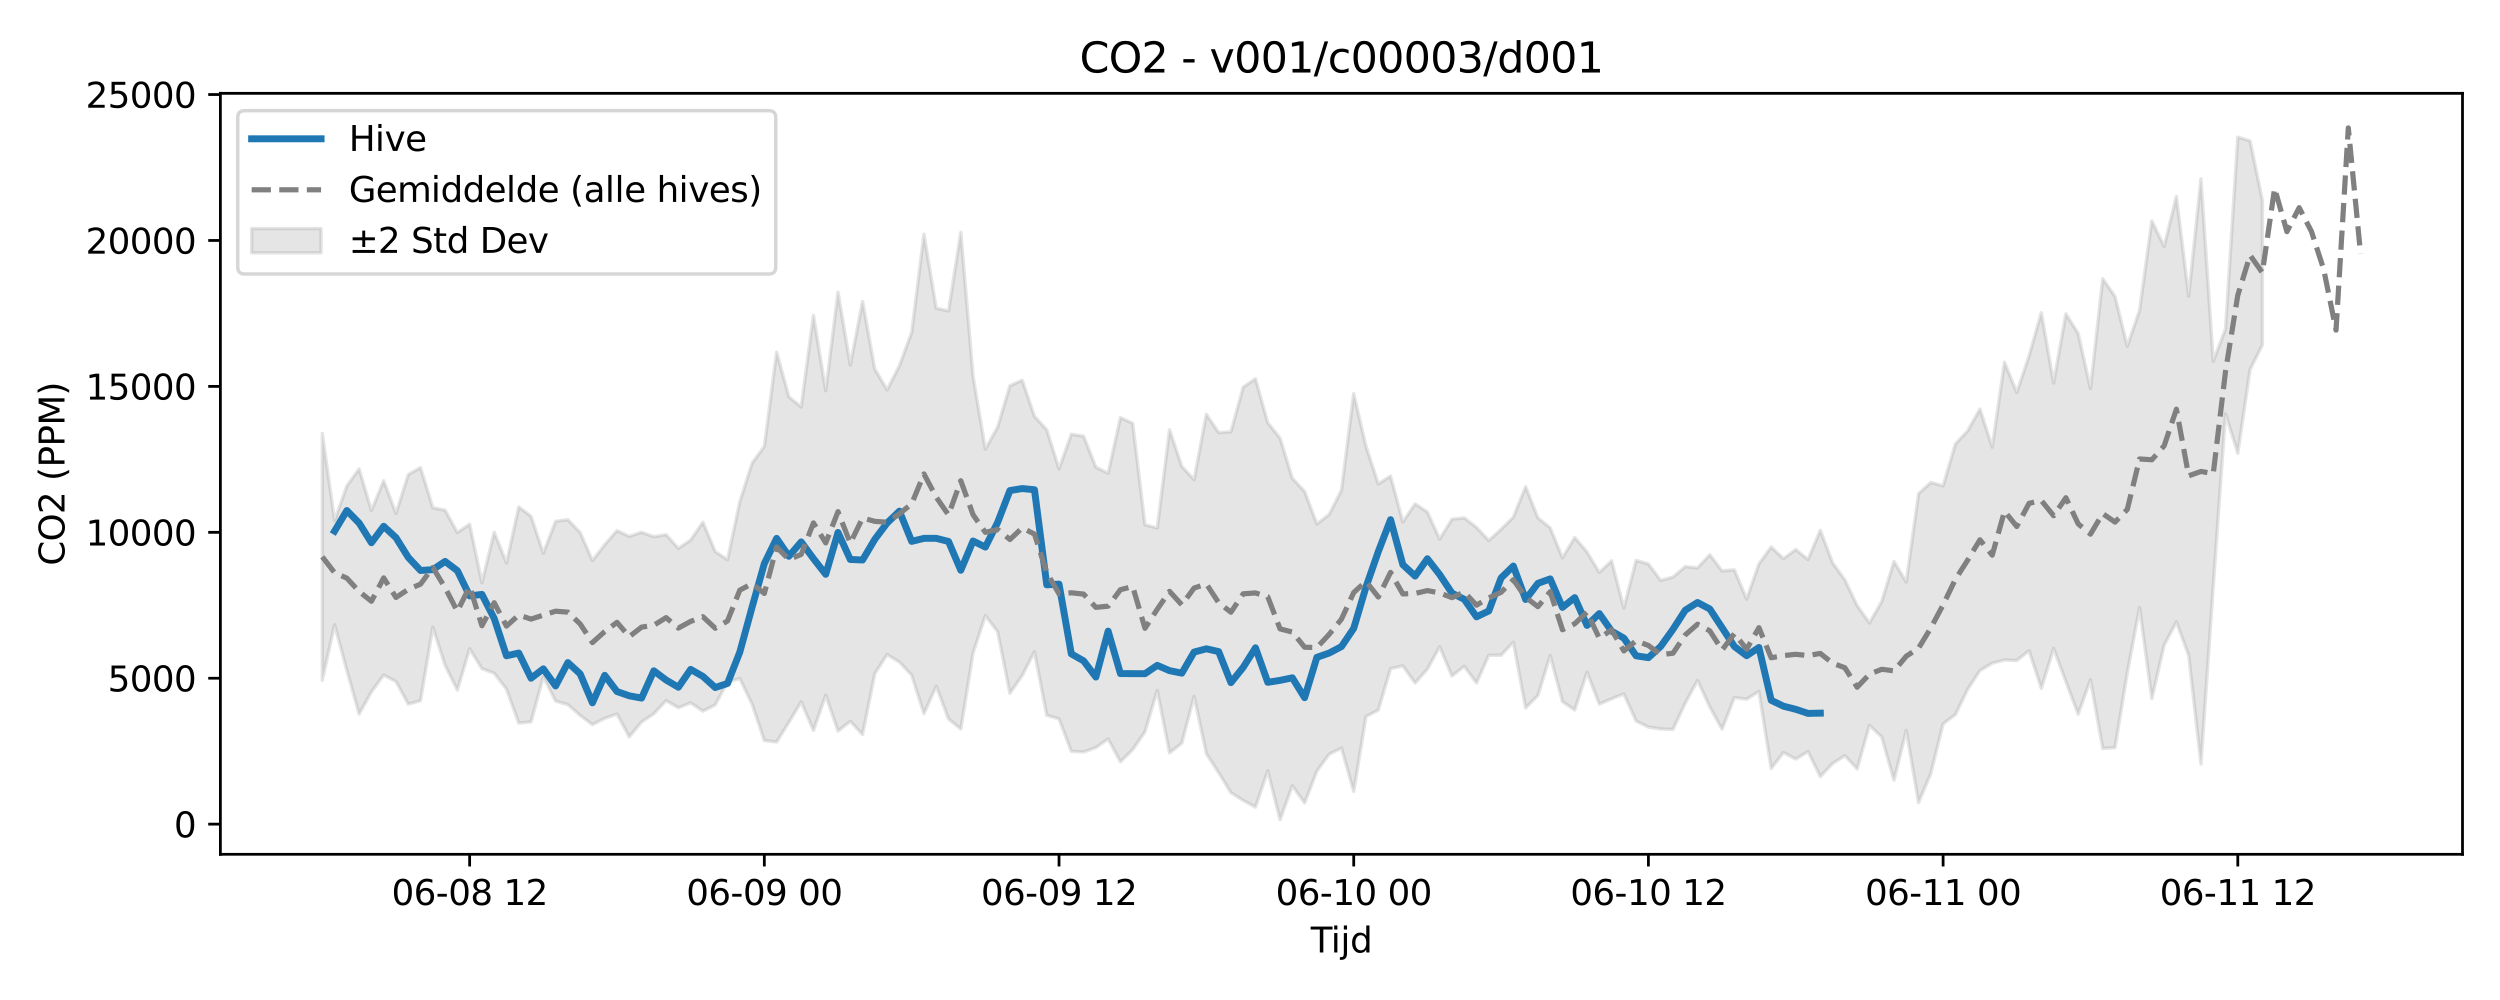 <?xml version="1.0" encoding="utf-8" standalone="no"?>
<!DOCTYPE svg PUBLIC "-//W3C//DTD SVG 1.1//EN"
  "http://www.w3.org/Graphics/SVG/1.1/DTD/svg11.dtd">
<svg xmlns:xlink="http://www.w3.org/1999/xlink" width="720pt" height="288pt" viewBox="0 0 720 288" xmlns="http://www.w3.org/2000/svg" version="1.1">
 <defs>
  <style type="text/css">*{stroke-linejoin: round; stroke-linecap: butt}</style>
 </defs>
 <g id="figure_1">
  <g id="patch_1">
   <path d="M 0 288 
L 720 288 
L 720 0 
L 0 0 
z
" style="fill: #ffffff"/>
  </g>
  <g id="axes_1">
   <g id="patch_2">
    <path d="M 63.47 246.04 
L 709.2 246.04 
L 709.2 26.88 
L 63.47 26.88 
z
" style="fill: #ffffff"/>
   </g>
   <g id="FillBetweenPolyCollection_1">
    <defs>
     <path id="m8244a8b500" d="M 92.821 -163.182 
L 92.821 -92.102 
L 96.358 -108.062 
L 99.894 -94.908 
L 103.43 -82.367 
L 106.967 -88.71 
L 110.503 -93.597 
L 114.039 -91.718 
L 117.576 -85.219 
L 121.112 -86.196 
L 124.648 -107.367 
L 128.184 -96.407 
L 131.721 -89.26 
L 135.257 -101.164 
L 138.793 -95.427 
L 142.33 -94.116 
L 145.866 -89.511 
L 149.402 -79.754 
L 152.939 -80.098 
L 156.475 -93.071 
L 160.011 -86.103 
L 163.548 -85.065 
L 167.084 -81.974 
L 170.62 -79.306 
L 174.156 -81.121 
L 177.693 -82.353 
L 181.229 -75.761 
L 184.765 -80.053 
L 188.302 -82.438 
L 191.838 -86.217 
L 195.374 -84.172 
L 198.911 -85.593 
L 202.447 -83.178 
L 205.983 -85.005 
L 209.52 -91.521 
L 213.056 -92.596 
L 216.592 -85.229 
L 220.128 -74.723 
L 223.665 -74.315 
L 227.201 -79.967 
L 230.737 -85.859 
L 234.274 -77.637 
L 237.81 -87.794 
L 241.346 -77.442 
L 244.883 -80.247 
L 248.419 -76.451 
L 251.955 -94.026 
L 255.492 -99.461 
L 259.028 -97.339 
L 262.564 -93.551 
L 266.1 -82.47 
L 269.637 -90.373 
L 273.173 -80.937 
L 276.709 -78.025 
L 280.246 -99.93 
L 283.782 -110.705 
L 287.318 -106.064 
L 290.855 -88.335 
L 294.391 -93.435 
L 297.927 -100.269 
L 301.464 -82.01 
L 305 -80.956 
L 308.536 -71.62 
L 312.073 -71.415 
L 315.609 -72.699 
L 319.145 -75.165 
L 322.681 -68.596 
L 326.218 -72.09 
L 329.754 -77.251 
L 333.29 -89.153 
L 336.827 -71.158 
L 340.363 -73.974 
L 343.899 -87.424 
L 347.436 -70.945 
L 350.972 -65.462 
L 354.508 -59.709 
L 358.045 -57.47 
L 361.581 -55.55 
L 365.117 -66.013 
L 368.653 -51.922 
L 372.19 -61.703 
L 375.726 -56.748 
L 379.262 -65.922 
L 382.799 -70.8 
L 386.335 -72.549 
L 389.871 -60.066 
L 393.408 -81.667 
L 396.944 -83.484 
L 400.48 -95.443 
L 404.017 -96.227 
L 407.553 -91.303 
L 411.089 -95.286 
L 414.625 -101.736 
L 418.162 -93.299 
L 421.698 -96.122 
L 425.234 -91.316 
L 428.771 -99.277 
L 432.307 -99.275 
L 435.843 -103.023 
L 439.38 -84.126 
L 442.916 -87.693 
L 446.452 -99.203 
L 449.989 -85.93 
L 453.525 -83.521 
L 457.061 -94.398 
L 460.597 -85.225 
L 464.134 -86.744 
L 467.67 -88.159 
L 471.206 -80.335 
L 474.743 -78.615 
L 478.279 -78.053 
L 481.815 -77.939 
L 485.352 -85.474 
L 488.888 -92.024 
L 492.424 -84.394 
L 495.961 -77.994 
L 499.497 -87.104 
L 503.033 -86.628 
L 506.57 -88.869 
L 510.106 -66.676 
L 513.642 -71.283 
L 517.178 -69.39 
L 520.715 -71.543 
L 524.251 -64.336 
L 527.787 -68.112 
L 531.324 -70.371 
L 534.86 -66.558 
L 538.396 -79.111 
L 541.933 -75.746 
L 545.469 -63.305 
L 549.005 -77.648 
L 552.542 -56.827 
L 556.078 -65.253 
L 559.614 -79.544 
L 563.15 -82.183 
L 566.687 -89.446 
L 570.223 -94.878 
L 573.759 -97.002 
L 577.296 -97.921 
L 580.832 -97.767 
L 584.368 -100.589 
L 587.905 -89.767 
L 591.441 -101.229 
L 594.977 -91.681 
L 598.514 -82.33 
L 602.05 -92.211 
L 605.586 -72.451 
L 609.122 -72.682 
L 612.659 -94.265 
L 616.195 -113.011 
L 619.731 -86.794 
L 623.268 -102.181 
L 626.804 -108.886 
L 630.34 -99.232 
L 633.877 -67.959 
L 637.413 -119.154 
L 640.949 -168.803 
L 644.486 -157.467 
L 648.022 -181.554 
L 651.558 -188.649 
L 651.558 -230.334 
L 651.558 -230.334 
L 648.022 -247.412 
L 644.486 -248.493 
L 640.949 -193.257 
L 637.413 -183.981 
L 633.877 -236.498 
L 630.34 -202.695 
L 626.804 -231.399 
L 623.268 -217.011 
L 619.731 -224.38 
L 616.195 -198.624 
L 612.659 -188.302 
L 609.122 -202.602 
L 605.586 -207.723 
L 602.05 -176.114 
L 598.514 -191.949 
L 594.977 -197.621 
L 591.441 -177.711 
L 587.905 -197.937 
L 584.368 -185.498 
L 580.832 -174.968 
L 577.296 -183.65 
L 573.759 -159.224 
L 570.223 -170.198 
L 566.687 -163.906 
L 563.15 -160.134 
L 559.614 -148.053 
L 556.078 -149.049 
L 552.542 -145.82 
L 549.005 -120.379 
L 545.469 -126.295 
L 541.933 -114.747 
L 538.396 -108.575 
L 534.86 -113.601 
L 531.324 -121.002 
L 527.787 -125.901 
L 524.251 -135.284 
L 520.715 -126.849 
L 517.178 -129.734 
L 513.642 -127.097 
L 510.106 -130.45 
L 506.57 -125.584 
L 503.033 -115.456 
L 499.497 -123.886 
L 495.961 -123.593 
L 492.424 -128.229 
L 488.888 -124.43 
L 485.352 -124.809 
L 481.815 -121.804 
L 478.279 -120.841 
L 474.743 -125.584 
L 471.206 -126.597 
L 467.67 -112.901 
L 464.134 -126.484 
L 460.597 -123.128 
L 457.061 -129.024 
L 453.525 -133.204 
L 449.989 -127.339 
L 446.452 -135.971 
L 442.916 -138.863 
L 439.38 -147.83 
L 435.843 -139.047 
L 432.307 -135.556 
L 428.771 -132.335 
L 425.234 -136.101 
L 421.698 -138.861 
L 418.162 -138.452 
L 414.625 -132.731 
L 411.089 -140.536 
L 407.553 -142.878 
L 404.017 -137.678 
L 400.48 -150.862 
L 396.944 -148.648 
L 393.408 -159.467 
L 389.871 -174.648 
L 386.335 -146.797 
L 382.799 -139.81 
L 379.262 -137.102 
L 375.726 -146.454 
L 372.19 -150.241 
L 368.653 -161.847 
L 365.117 -166.236 
L 361.581 -178.912 
L 358.045 -176.497 
L 354.508 -163.651 
L 350.972 -163.39 
L 347.436 -168.688 
L 343.899 -149.867 
L 340.363 -153.66 
L 336.827 -164.223 
L 333.29 -135.925 
L 329.754 -136.851 
L 326.218 -166.066 
L 322.681 -167.733 
L 319.145 -151.683 
L 315.609 -153.455 
L 312.073 -162.383 
L 308.536 -162.935 
L 305 -152.96 
L 301.464 -164.211 
L 297.927 -168.108 
L 294.391 -178.494 
L 290.855 -176.89 
L 287.318 -164.993 
L 283.782 -158.661 
L 280.246 -179.56 
L 276.709 -221.067 
L 273.173 -198.451 
L 269.637 -199.243 
L 266.1 -220.531 
L 262.564 -192.259 
L 259.028 -182.673 
L 255.492 -175.729 
L 251.955 -181.679 
L 248.419 -201.165 
L 244.883 -182.862 
L 241.346 -203.845 
L 237.81 -175.483 
L 234.274 -197.166 
L 230.737 -170.79 
L 227.201 -173.717 
L 223.665 -186.595 
L 220.128 -159.441 
L 216.592 -154.607 
L 213.056 -143.459 
L 209.52 -126.801 
L 205.983 -129.138 
L 202.447 -137.591 
L 198.911 -132.485 
L 195.374 -130.054 
L 191.838 -134.029 
L 188.302 -133.425 
L 184.765 -134.714 
L 181.229 -133.519 
L 177.693 -135.18 
L 174.156 -131.102 
L 170.62 -126.568 
L 167.084 -134.645 
L 163.548 -138.334 
L 160.011 -137.854 
L 156.475 -128.681 
L 152.939 -139.31 
L 149.402 -142.002 
L 145.866 -125.861 
L 142.33 -134.718 
L 138.793 -120.153 
L 135.257 -137.036 
L 131.721 -134.616 
L 128.184 -141.072 
L 124.648 -141.781 
L 121.112 -153.344 
L 117.576 -151.302 
L 114.039 -140.137 
L 110.503 -149.533 
L 106.967 -140.948 
L 103.43 -152.953 
L 99.894 -148.074 
L 96.358 -138.057 
L 92.821 -163.182 
z
" style="stroke: #808080; stroke-opacity: 0.2"/>
    </defs>
    <g clip-path="url(#pa94927f1e5)">
     <use xlink:href="#m8244a8b500" x="0" y="288" style="fill: #808080; fill-opacity: 0.2; stroke: #808080; stroke-opacity: 0.2"/>
    </g>
   </g>
   <g id="matplotlib.axis_1">
    <g id="xtick_1">
     <g id="line2d_1">
      <defs>
       <path id="m7ee0c6099f" d="M 0 0 
L 0 3.5 
" style="stroke: #000000; stroke-width: 0.8"/>
      </defs>
      <g>
       <use xlink:href="#m7ee0c6099f" x="135.257" y="246.04" style="stroke: #000000; stroke-width: 0.8"/>
      </g>
     </g>
     <g id="text_1">
      <!-- 06-08 12 -->
      <g transform="translate(112.777 260.638) scale(0.1 -0.1)">
       <defs>
        <path id="DejaVuSans-30" d="M 2034 4250 
Q 1547 4250 1301 3770 
Q 1056 3291 1056 2328 
Q 1056 1369 1301 889 
Q 1547 409 2034 409 
Q 2525 409 2770 889 
Q 3016 1369 3016 2328 
Q 3016 3291 2770 3770 
Q 2525 4250 2034 4250 
z
M 2034 4750 
Q 2819 4750 3233 4129 
Q 3647 3509 3647 2328 
Q 3647 1150 3233 529 
Q 2819 -91 2034 -91 
Q 1250 -91 836 529 
Q 422 1150 422 2328 
Q 422 3509 836 4129 
Q 1250 4750 2034 4750 
z
" transform="scale(0.016)"/>
        <path id="DejaVuSans-36" d="M 2113 2584 
Q 1688 2584 1439 2293 
Q 1191 2003 1191 1497 
Q 1191 994 1439 701 
Q 1688 409 2113 409 
Q 2538 409 2786 701 
Q 3034 994 3034 1497 
Q 3034 2003 2786 2293 
Q 2538 2584 2113 2584 
z
M 3366 4563 
L 3366 3988 
Q 3128 4100 2886 4159 
Q 2644 4219 2406 4219 
Q 1781 4219 1451 3797 
Q 1122 3375 1075 2522 
Q 1259 2794 1537 2939 
Q 1816 3084 2150 3084 
Q 2853 3084 3261 2657 
Q 3669 2231 3669 1497 
Q 3669 778 3244 343 
Q 2819 -91 2113 -91 
Q 1303 -91 875 529 
Q 447 1150 447 2328 
Q 447 3434 972 4092 
Q 1497 4750 2381 4750 
Q 2619 4750 2861 4703 
Q 3103 4656 3366 4563 
z
" transform="scale(0.016)"/>
        <path id="DejaVuSans-2d" d="M 313 2009 
L 1997 2009 
L 1997 1497 
L 313 1497 
L 313 2009 
z
" transform="scale(0.016)"/>
        <path id="DejaVuSans-38" d="M 2034 2216 
Q 1584 2216 1326 1975 
Q 1069 1734 1069 1313 
Q 1069 891 1326 650 
Q 1584 409 2034 409 
Q 2484 409 2743 651 
Q 3003 894 3003 1313 
Q 3003 1734 2745 1975 
Q 2488 2216 2034 2216 
z
M 1403 2484 
Q 997 2584 770 2862 
Q 544 3141 544 3541 
Q 544 4100 942 4425 
Q 1341 4750 2034 4750 
Q 2731 4750 3128 4425 
Q 3525 4100 3525 3541 
Q 3525 3141 3298 2862 
Q 3072 2584 2669 2484 
Q 3125 2378 3379 2068 
Q 3634 1759 3634 1313 
Q 3634 634 3220 271 
Q 2806 -91 2034 -91 
Q 1263 -91 848 271 
Q 434 634 434 1313 
Q 434 1759 690 2068 
Q 947 2378 1403 2484 
z
M 1172 3481 
Q 1172 3119 1398 2916 
Q 1625 2713 2034 2713 
Q 2441 2713 2670 2916 
Q 2900 3119 2900 3481 
Q 2900 3844 2670 4047 
Q 2441 4250 2034 4250 
Q 1625 4250 1398 4047 
Q 1172 3844 1172 3481 
z
" transform="scale(0.016)"/>
        <path id="DejaVuSans-20" transform="scale(0.016)"/>
        <path id="DejaVuSans-31" d="M 794 531 
L 1825 531 
L 1825 4091 
L 703 3866 
L 703 4441 
L 1819 4666 
L 2450 4666 
L 2450 531 
L 3481 531 
L 3481 0 
L 794 0 
L 794 531 
z
" transform="scale(0.016)"/>
        <path id="DejaVuSans-32" d="M 1228 531 
L 3431 531 
L 3431 0 
L 469 0 
L 469 531 
Q 828 903 1448 1529 
Q 2069 2156 2228 2338 
Q 2531 2678 2651 2914 
Q 2772 3150 2772 3378 
Q 2772 3750 2511 3984 
Q 2250 4219 1831 4219 
Q 1534 4219 1204 4116 
Q 875 4013 500 3803 
L 500 4441 
Q 881 4594 1212 4672 
Q 1544 4750 1819 4750 
Q 2544 4750 2975 4387 
Q 3406 4025 3406 3419 
Q 3406 3131 3298 2873 
Q 3191 2616 2906 2266 
Q 2828 2175 2409 1742 
Q 1991 1309 1228 531 
z
" transform="scale(0.016)"/>
       </defs>
       <use xlink:href="#DejaVuSans-30"/>
       <use xlink:href="#DejaVuSans-36" transform="translate(63.623 0)"/>
       <use xlink:href="#DejaVuSans-2d" transform="translate(127.246 0)"/>
       <use xlink:href="#DejaVuSans-30" transform="translate(163.33 0)"/>
       <use xlink:href="#DejaVuSans-38" transform="translate(226.953 0)"/>
       <use xlink:href="#DejaVuSans-20" transform="translate(290.576 0)"/>
       <use xlink:href="#DejaVuSans-31" transform="translate(322.363 0)"/>
       <use xlink:href="#DejaVuSans-32" transform="translate(385.986 0)"/>
      </g>
     </g>
    </g>
    <g id="xtick_2">
     <g id="line2d_2">
      <g>
       <use xlink:href="#m7ee0c6099f" x="220.128" y="246.04" style="stroke: #000000; stroke-width: 0.8"/>
      </g>
     </g>
     <g id="text_2">
      <!-- 06-09 00 -->
      <g transform="translate(197.648 260.638) scale(0.1 -0.1)">
       <defs>
        <path id="DejaVuSans-39" d="M 703 97 
L 703 672 
Q 941 559 1184 500 
Q 1428 441 1663 441 
Q 2288 441 2617 861 
Q 2947 1281 2994 2138 
Q 2813 1869 2534 1725 
Q 2256 1581 1919 1581 
Q 1219 1581 811 2004 
Q 403 2428 403 3163 
Q 403 3881 828 4315 
Q 1253 4750 1959 4750 
Q 2769 4750 3195 4129 
Q 3622 3509 3622 2328 
Q 3622 1225 3098 567 
Q 2575 -91 1691 -91 
Q 1453 -91 1209 -44 
Q 966 3 703 97 
z
M 1959 2075 
Q 2384 2075 2632 2365 
Q 2881 2656 2881 3163 
Q 2881 3666 2632 3958 
Q 2384 4250 1959 4250 
Q 1534 4250 1286 3958 
Q 1038 3666 1038 3163 
Q 1038 2656 1286 2365 
Q 1534 2075 1959 2075 
z
" transform="scale(0.016)"/>
       </defs>
       <use xlink:href="#DejaVuSans-30"/>
       <use xlink:href="#DejaVuSans-36" transform="translate(63.623 0)"/>
       <use xlink:href="#DejaVuSans-2d" transform="translate(127.246 0)"/>
       <use xlink:href="#DejaVuSans-30" transform="translate(163.33 0)"/>
       <use xlink:href="#DejaVuSans-39" transform="translate(226.953 0)"/>
       <use xlink:href="#DejaVuSans-20" transform="translate(290.576 0)"/>
       <use xlink:href="#DejaVuSans-30" transform="translate(322.363 0)"/>
       <use xlink:href="#DejaVuSans-30" transform="translate(385.986 0)"/>
      </g>
     </g>
    </g>
    <g id="xtick_3">
     <g id="line2d_3">
      <g>
       <use xlink:href="#m7ee0c6099f" x="305" y="246.04" style="stroke: #000000; stroke-width: 0.8"/>
      </g>
     </g>
     <g id="text_3">
      <!-- 06-09 12 -->
      <g transform="translate(282.519 260.638) scale(0.1 -0.1)">
       <use xlink:href="#DejaVuSans-30"/>
       <use xlink:href="#DejaVuSans-36" transform="translate(63.623 0)"/>
       <use xlink:href="#DejaVuSans-2d" transform="translate(127.246 0)"/>
       <use xlink:href="#DejaVuSans-30" transform="translate(163.33 0)"/>
       <use xlink:href="#DejaVuSans-39" transform="translate(226.953 0)"/>
       <use xlink:href="#DejaVuSans-20" transform="translate(290.576 0)"/>
       <use xlink:href="#DejaVuSans-31" transform="translate(322.363 0)"/>
       <use xlink:href="#DejaVuSans-32" transform="translate(385.986 0)"/>
      </g>
     </g>
    </g>
    <g id="xtick_4">
     <g id="line2d_4">
      <g>
       <use xlink:href="#m7ee0c6099f" x="389.871" y="246.04" style="stroke: #000000; stroke-width: 0.8"/>
      </g>
     </g>
     <g id="text_4">
      <!-- 06-10 00 -->
      <g transform="translate(367.391 260.638) scale(0.1 -0.1)">
       <use xlink:href="#DejaVuSans-30"/>
       <use xlink:href="#DejaVuSans-36" transform="translate(63.623 0)"/>
       <use xlink:href="#DejaVuSans-2d" transform="translate(127.246 0)"/>
       <use xlink:href="#DejaVuSans-31" transform="translate(163.33 0)"/>
       <use xlink:href="#DejaVuSans-30" transform="translate(226.953 0)"/>
       <use xlink:href="#DejaVuSans-20" transform="translate(290.576 0)"/>
       <use xlink:href="#DejaVuSans-30" transform="translate(322.363 0)"/>
       <use xlink:href="#DejaVuSans-30" transform="translate(385.986 0)"/>
      </g>
     </g>
    </g>
    <g id="xtick_5">
     <g id="line2d_5">
      <g>
       <use xlink:href="#m7ee0c6099f" x="474.743" y="246.04" style="stroke: #000000; stroke-width: 0.8"/>
      </g>
     </g>
     <g id="text_5">
      <!-- 06-10 12 -->
      <g transform="translate(452.262 260.638) scale(0.1 -0.1)">
       <use xlink:href="#DejaVuSans-30"/>
       <use xlink:href="#DejaVuSans-36" transform="translate(63.623 0)"/>
       <use xlink:href="#DejaVuSans-2d" transform="translate(127.246 0)"/>
       <use xlink:href="#DejaVuSans-31" transform="translate(163.33 0)"/>
       <use xlink:href="#DejaVuSans-30" transform="translate(226.953 0)"/>
       <use xlink:href="#DejaVuSans-20" transform="translate(290.576 0)"/>
       <use xlink:href="#DejaVuSans-31" transform="translate(322.363 0)"/>
       <use xlink:href="#DejaVuSans-32" transform="translate(385.986 0)"/>
      </g>
     </g>
    </g>
    <g id="xtick_6">
     <g id="line2d_6">
      <g>
       <use xlink:href="#m7ee0c6099f" x="559.614" y="246.04" style="stroke: #000000; stroke-width: 0.8"/>
      </g>
     </g>
     <g id="text_6">
      <!-- 06-11 00 -->
      <g transform="translate(537.134 260.638) scale(0.1 -0.1)">
       <use xlink:href="#DejaVuSans-30"/>
       <use xlink:href="#DejaVuSans-36" transform="translate(63.623 0)"/>
       <use xlink:href="#DejaVuSans-2d" transform="translate(127.246 0)"/>
       <use xlink:href="#DejaVuSans-31" transform="translate(163.33 0)"/>
       <use xlink:href="#DejaVuSans-31" transform="translate(226.953 0)"/>
       <use xlink:href="#DejaVuSans-20" transform="translate(290.576 0)"/>
       <use xlink:href="#DejaVuSans-30" transform="translate(322.363 0)"/>
       <use xlink:href="#DejaVuSans-30" transform="translate(385.986 0)"/>
      </g>
     </g>
    </g>
    <g id="xtick_7">
     <g id="line2d_7">
      <g>
       <use xlink:href="#m7ee0c6099f" x="644.486" y="246.04" style="stroke: #000000; stroke-width: 0.8"/>
      </g>
     </g>
     <g id="text_7">
      <!-- 06-11 12 -->
      <g transform="translate(622.005 260.638) scale(0.1 -0.1)">
       <use xlink:href="#DejaVuSans-30"/>
       <use xlink:href="#DejaVuSans-36" transform="translate(63.623 0)"/>
       <use xlink:href="#DejaVuSans-2d" transform="translate(127.246 0)"/>
       <use xlink:href="#DejaVuSans-31" transform="translate(163.33 0)"/>
       <use xlink:href="#DejaVuSans-31" transform="translate(226.953 0)"/>
       <use xlink:href="#DejaVuSans-20" transform="translate(290.576 0)"/>
       <use xlink:href="#DejaVuSans-31" transform="translate(322.363 0)"/>
       <use xlink:href="#DejaVuSans-32" transform="translate(385.986 0)"/>
      </g>
     </g>
    </g>
    <g id="text_8">
     <!-- Tijd -->
     <g transform="translate(377.485 274.317) scale(0.1 -0.1)">
      <defs>
       <path id="DejaVuSans-54" d="M -19 4666 
L 3928 4666 
L 3928 4134 
L 2272 4134 
L 2272 0 
L 1638 0 
L 1638 4134 
L -19 4134 
L -19 4666 
z
" transform="scale(0.016)"/>
       <path id="DejaVuSans-69" d="M 603 3500 
L 1178 3500 
L 1178 0 
L 603 0 
L 603 3500 
z
M 603 4863 
L 1178 4863 
L 1178 4134 
L 603 4134 
L 603 4863 
z
" transform="scale(0.016)"/>
       <path id="DejaVuSans-6a" d="M 603 3500 
L 1178 3500 
L 1178 -63 
Q 1178 -731 923 -1031 
Q 669 -1331 103 -1331 
L -116 -1331 
L -116 -844 
L 38 -844 
Q 366 -844 484 -692 
Q 603 -541 603 -63 
L 603 3500 
z
M 603 4863 
L 1178 4863 
L 1178 4134 
L 603 4134 
L 603 4863 
z
" transform="scale(0.016)"/>
       <path id="DejaVuSans-64" d="M 2906 2969 
L 2906 4863 
L 3481 4863 
L 3481 0 
L 2906 0 
L 2906 525 
Q 2725 213 2448 61 
Q 2172 -91 1784 -91 
Q 1150 -91 751 415 
Q 353 922 353 1747 
Q 353 2572 751 3078 
Q 1150 3584 1784 3584 
Q 2172 3584 2448 3432 
Q 2725 3281 2906 2969 
z
M 947 1747 
Q 947 1113 1208 752 
Q 1469 391 1925 391 
Q 2381 391 2643 752 
Q 2906 1113 2906 1747 
Q 2906 2381 2643 2742 
Q 2381 3103 1925 3103 
Q 1469 3103 1208 2742 
Q 947 2381 947 1747 
z
" transform="scale(0.016)"/>
      </defs>
      <use xlink:href="#DejaVuSans-54"/>
      <use xlink:href="#DejaVuSans-69" transform="translate(57.959 0)"/>
      <use xlink:href="#DejaVuSans-6a" transform="translate(85.742 0)"/>
      <use xlink:href="#DejaVuSans-64" transform="translate(113.525 0)"/>
     </g>
    </g>
   </g>
   <g id="matplotlib.axis_2">
    <g id="ytick_1">
     <g id="line2d_8">
      <defs>
       <path id="m1b2d4ee2b0" d="M 0 0 
L -3.5 0 
" style="stroke: #000000; stroke-width: 0.8"/>
      </defs>
      <g>
       <use xlink:href="#m1b2d4ee2b0" x="63.47" y="237.355" style="stroke: #000000; stroke-width: 0.8"/>
      </g>
     </g>
     <g id="text_9">
      <!-- 0 -->
      <g transform="translate(50.108 241.154) scale(0.1 -0.1)">
       <use xlink:href="#DejaVuSans-30"/>
      </g>
     </g>
    </g>
    <g id="ytick_2">
     <g id="line2d_9">
      <g>
       <use xlink:href="#m1b2d4ee2b0" x="63.47" y="195.331" style="stroke: #000000; stroke-width: 0.8"/>
      </g>
     </g>
     <g id="text_10">
      <!-- 5000 -->
      <g transform="translate(31.02 199.13) scale(0.1 -0.1)">
       <defs>
        <path id="DejaVuSans-35" d="M 691 4666 
L 3169 4666 
L 3169 4134 
L 1269 4134 
L 1269 2991 
Q 1406 3038 1543 3061 
Q 1681 3084 1819 3084 
Q 2600 3084 3056 2656 
Q 3513 2228 3513 1497 
Q 3513 744 3044 326 
Q 2575 -91 1722 -91 
Q 1428 -91 1123 -41 
Q 819 9 494 109 
L 494 744 
Q 775 591 1075 516 
Q 1375 441 1709 441 
Q 2250 441 2565 725 
Q 2881 1009 2881 1497 
Q 2881 1984 2565 2268 
Q 2250 2553 1709 2553 
Q 1456 2553 1204 2497 
Q 953 2441 691 2322 
L 691 4666 
z
" transform="scale(0.016)"/>
       </defs>
       <use xlink:href="#DejaVuSans-35"/>
       <use xlink:href="#DejaVuSans-30" transform="translate(63.623 0)"/>
       <use xlink:href="#DejaVuSans-30" transform="translate(127.246 0)"/>
       <use xlink:href="#DejaVuSans-30" transform="translate(190.869 0)"/>
      </g>
     </g>
    </g>
    <g id="ytick_3">
     <g id="line2d_10">
      <g>
       <use xlink:href="#m1b2d4ee2b0" x="63.47" y="153.306" style="stroke: #000000; stroke-width: 0.8"/>
      </g>
     </g>
     <g id="text_11">
      <!-- 10000 -->
      <g transform="translate(24.657 157.105) scale(0.1 -0.1)">
       <use xlink:href="#DejaVuSans-31"/>
       <use xlink:href="#DejaVuSans-30" transform="translate(63.623 0)"/>
       <use xlink:href="#DejaVuSans-30" transform="translate(127.246 0)"/>
       <use xlink:href="#DejaVuSans-30" transform="translate(190.869 0)"/>
       <use xlink:href="#DejaVuSans-30" transform="translate(254.492 0)"/>
      </g>
     </g>
    </g>
    <g id="ytick_4">
     <g id="line2d_11">
      <g>
       <use xlink:href="#m1b2d4ee2b0" x="63.47" y="111.281" style="stroke: #000000; stroke-width: 0.8"/>
      </g>
     </g>
     <g id="text_12">
      <!-- 15000 -->
      <g transform="translate(24.657 115.081) scale(0.1 -0.1)">
       <use xlink:href="#DejaVuSans-31"/>
       <use xlink:href="#DejaVuSans-35" transform="translate(63.623 0)"/>
       <use xlink:href="#DejaVuSans-30" transform="translate(127.246 0)"/>
       <use xlink:href="#DejaVuSans-30" transform="translate(190.869 0)"/>
       <use xlink:href="#DejaVuSans-30" transform="translate(254.492 0)"/>
      </g>
     </g>
    </g>
    <g id="ytick_5">
     <g id="line2d_12">
      <g>
       <use xlink:href="#m1b2d4ee2b0" x="63.47" y="69.257" style="stroke: #000000; stroke-width: 0.8"/>
      </g>
     </g>
     <g id="text_13">
      <!-- 20000 -->
      <g transform="translate(24.657 73.056) scale(0.1 -0.1)">
       <use xlink:href="#DejaVuSans-32"/>
       <use xlink:href="#DejaVuSans-30" transform="translate(63.623 0)"/>
       <use xlink:href="#DejaVuSans-30" transform="translate(127.246 0)"/>
       <use xlink:href="#DejaVuSans-30" transform="translate(190.869 0)"/>
       <use xlink:href="#DejaVuSans-30" transform="translate(254.492 0)"/>
      </g>
     </g>
    </g>
    <g id="ytick_6">
     <g id="line2d_13">
      <g>
       <use xlink:href="#m1b2d4ee2b0" x="63.47" y="27.232" style="stroke: #000000; stroke-width: 0.8"/>
      </g>
     </g>
     <g id="text_14">
      <!-- 25000 -->
      <g transform="translate(24.657 31.031) scale(0.1 -0.1)">
       <use xlink:href="#DejaVuSans-32"/>
       <use xlink:href="#DejaVuSans-35" transform="translate(63.623 0)"/>
       <use xlink:href="#DejaVuSans-30" transform="translate(127.246 0)"/>
       <use xlink:href="#DejaVuSans-30" transform="translate(190.869 0)"/>
       <use xlink:href="#DejaVuSans-30" transform="translate(254.492 0)"/>
      </g>
     </g>
    </g>
    <g id="text_15">
     <!-- CO2 (PPM) -->
     <g transform="translate(18.578 162.903) rotate(-90) scale(0.1 -0.1)">
      <defs>
       <path id="DejaVuSans-43" d="M 4122 4306 
L 4122 3641 
Q 3803 3938 3442 4084 
Q 3081 4231 2675 4231 
Q 1875 4231 1450 3742 
Q 1025 3253 1025 2328 
Q 1025 1406 1450 917 
Q 1875 428 2675 428 
Q 3081 428 3442 575 
Q 3803 722 4122 1019 
L 4122 359 
Q 3791 134 3420 21 
Q 3050 -91 2638 -91 
Q 1578 -91 968 557 
Q 359 1206 359 2328 
Q 359 3453 968 4101 
Q 1578 4750 2638 4750 
Q 3056 4750 3426 4639 
Q 3797 4528 4122 4306 
z
" transform="scale(0.016)"/>
       <path id="DejaVuSans-4f" d="M 2522 4238 
Q 1834 4238 1429 3725 
Q 1025 3213 1025 2328 
Q 1025 1447 1429 934 
Q 1834 422 2522 422 
Q 3209 422 3611 934 
Q 4013 1447 4013 2328 
Q 4013 3213 3611 3725 
Q 3209 4238 2522 4238 
z
M 2522 4750 
Q 3503 4750 4090 4092 
Q 4678 3434 4678 2328 
Q 4678 1225 4090 567 
Q 3503 -91 2522 -91 
Q 1538 -91 948 565 
Q 359 1222 359 2328 
Q 359 3434 948 4092 
Q 1538 4750 2522 4750 
z
" transform="scale(0.016)"/>
       <path id="DejaVuSans-28" d="M 1984 4856 
Q 1566 4138 1362 3434 
Q 1159 2731 1159 2009 
Q 1159 1288 1364 580 
Q 1569 -128 1984 -844 
L 1484 -844 
Q 1016 -109 783 600 
Q 550 1309 550 2009 
Q 550 2706 781 3412 
Q 1013 4119 1484 4856 
L 1984 4856 
z
" transform="scale(0.016)"/>
       <path id="DejaVuSans-50" d="M 1259 4147 
L 1259 2394 
L 2053 2394 
Q 2494 2394 2734 2622 
Q 2975 2850 2975 3272 
Q 2975 3691 2734 3919 
Q 2494 4147 2053 4147 
L 1259 4147 
z
M 628 4666 
L 2053 4666 
Q 2838 4666 3239 4311 
Q 3641 3956 3641 3272 
Q 3641 2581 3239 2228 
Q 2838 1875 2053 1875 
L 1259 1875 
L 1259 0 
L 628 0 
L 628 4666 
z
" transform="scale(0.016)"/>
       <path id="DejaVuSans-4d" d="M 628 4666 
L 1569 4666 
L 2759 1491 
L 3956 4666 
L 4897 4666 
L 4897 0 
L 4281 0 
L 4281 4097 
L 3078 897 
L 2444 897 
L 1241 4097 
L 1241 0 
L 628 0 
L 628 4666 
z
" transform="scale(0.016)"/>
       <path id="DejaVuSans-29" d="M 513 4856 
L 1013 4856 
Q 1481 4119 1714 3412 
Q 1947 2706 1947 2009 
Q 1947 1309 1714 600 
Q 1481 -109 1013 -844 
L 513 -844 
Q 928 -128 1133 580 
Q 1338 1288 1338 2009 
Q 1338 2731 1133 3434 
Q 928 4138 513 4856 
z
" transform="scale(0.016)"/>
      </defs>
      <use xlink:href="#DejaVuSans-43"/>
      <use xlink:href="#DejaVuSans-4f" transform="translate(69.824 0)"/>
      <use xlink:href="#DejaVuSans-32" transform="translate(148.535 0)"/>
      <use xlink:href="#DejaVuSans-20" transform="translate(212.158 0)"/>
      <use xlink:href="#DejaVuSans-28" transform="translate(243.945 0)"/>
      <use xlink:href="#DejaVuSans-50" transform="translate(282.959 0)"/>
      <use xlink:href="#DejaVuSans-50" transform="translate(343.262 0)"/>
      <use xlink:href="#DejaVuSans-4d" transform="translate(403.564 0)"/>
      <use xlink:href="#DejaVuSans-29" transform="translate(489.844 0)"/>
     </g>
    </g>
   </g>
   <g id="line2d_14">
    <path d="M 96.358 152.961 
L 99.894 147.036 
L 103.43 150.639 
L 106.967 156.307 
L 110.503 151.572 
L 114.039 154.841 
L 117.576 160.523 
L 121.112 164.302 
L 124.648 164.059 
L 128.184 161.691 
L 131.721 164.35 
L 135.257 171.615 
L 138.793 171.192 
L 142.33 178.117 
L 145.866 188.867 
L 149.402 188.083 
L 152.939 195.328 
L 156.475 192.63 
L 160.011 197.552 
L 163.548 190.828 
L 167.084 194.067 
L 170.62 202.416 
L 174.156 194.499 
L 177.693 199.16 
L 181.229 200.393 
L 184.765 201.05 
L 188.302 193.199 
L 191.838 195.846 
L 195.374 197.922 
L 198.911 192.787 
L 202.447 194.809 
L 205.983 198.009 
L 209.52 196.835 
L 213.056 187.825 
L 216.592 174.887 
L 220.128 162.305 
L 223.665 155.06 
L 227.201 160.204 
L 230.737 156.071 
L 234.274 160.879 
L 237.81 165.398 
L 241.346 153.354 
L 244.883 161.131 
L 248.419 161.279 
L 251.955 155.304 
L 255.492 150.616 
L 259.028 147.215 
L 262.564 155.914 
L 266.1 155.046 
L 269.637 155.043 
L 273.173 155.94 
L 276.709 164.241 
L 280.246 155.811 
L 283.782 157.556 
L 287.318 150.443 
L 290.855 141.281 
L 294.391 140.701 
L 297.927 141.049 
L 301.464 168.426 
L 305 168.233 
L 308.536 188.315 
L 312.073 190.324 
L 315.609 194.989 
L 319.145 181.771 
L 322.681 193.994 
L 329.754 194.025 
L 333.29 191.624 
L 336.827 193.151 
L 340.363 193.868 
L 343.899 187.791 
L 347.436 186.856 
L 350.972 187.66 
L 354.508 196.597 
L 358.045 192.187 
L 361.581 186.57 
L 365.117 196.504 
L 368.653 195.947 
L 372.19 195.21 
L 375.726 200.934 
L 379.262 189.313 
L 382.799 188.083 
L 386.335 186.217 
L 389.871 180.961 
L 393.408 169.043 
L 396.944 158.878 
L 400.48 149.672 
L 404.017 162.633 
L 407.553 165.902 
L 411.089 160.926 
L 414.625 165.479 
L 418.162 170.811 
L 421.698 172.595 
L 425.234 177.649 
L 428.771 175.952 
L 432.307 166.454 
L 435.843 163.022 
L 439.38 172.649 
L 442.916 168.009 
L 446.452 166.726 
L 449.989 174.921 
L 453.525 172.119 
L 457.061 180.118 
L 460.597 176.714 
L 464.134 181.759 
L 467.67 183.777 
L 471.206 188.876 
L 474.743 189.408 
L 478.279 186.172 
L 481.815 181.238 
L 485.352 175.739 
L 488.888 173.517 
L 492.424 175.391 
L 499.497 186.178 
L 503.033 188.842 
L 506.57 186.477 
L 510.106 201.681 
L 513.642 203.388 
L 517.178 204.285 
L 520.715 205.461 
L 524.251 205.386 
" clip-path="url(#pa94927f1e5)" style="fill: none; stroke: #1f77b4; stroke-width: 2; stroke-linecap: square"/>
   </g>
   <g id="line2d_15">
    <path d="M 92.821 160.358 
L 96.358 164.941 
L 99.894 166.509 
L 103.43 170.34 
L 106.967 173.171 
L 110.503 166.435 
L 114.039 172.073 
L 117.576 169.74 
L 121.112 168.23 
L 124.648 163.426 
L 128.184 169.26 
L 131.721 176.062 
L 135.257 168.9 
L 138.793 180.21 
L 142.33 173.583 
L 145.866 180.314 
L 149.402 177.122 
L 152.939 178.296 
L 160.011 176.021 
L 163.548 176.3 
L 167.084 179.691 
L 170.62 185.063 
L 174.156 181.888 
L 177.693 179.234 
L 181.229 183.36 
L 184.765 180.617 
L 188.302 180.069 
L 191.838 177.877 
L 195.374 180.887 
L 198.911 178.961 
L 202.447 177.615 
L 205.983 180.929 
L 209.52 178.839 
L 213.056 169.973 
L 216.592 168.082 
L 220.128 170.918 
L 223.665 157.545 
L 227.201 161.158 
L 230.737 159.675 
L 234.274 150.599 
L 237.81 156.361 
L 241.346 147.357 
L 244.883 156.446 
L 248.419 149.192 
L 251.955 150.147 
L 255.492 150.405 
L 259.028 147.994 
L 262.564 145.095 
L 266.1 136.499 
L 269.637 143.192 
L 273.173 148.306 
L 276.709 138.454 
L 280.246 148.255 
L 283.782 153.317 
L 287.318 152.472 
L 290.855 155.388 
L 294.391 152.035 
L 297.927 153.811 
L 301.464 164.889 
L 305 171.042 
L 308.536 170.723 
L 312.073 171.101 
L 315.609 174.923 
L 319.145 174.576 
L 322.681 169.835 
L 326.218 168.922 
L 329.754 180.949 
L 333.29 175.461 
L 336.827 170.31 
L 340.363 174.183 
L 343.899 169.355 
L 347.436 168.184 
L 350.972 173.574 
L 354.508 176.32 
L 358.045 171.016 
L 361.581 170.769 
L 365.117 171.876 
L 368.653 181.116 
L 372.19 182.028 
L 375.726 186.399 
L 379.262 186.488 
L 382.799 182.695 
L 386.335 178.327 
L 389.871 170.643 
L 393.408 167.433 
L 396.944 171.934 
L 400.48 164.847 
L 404.017 171.047 
L 407.553 170.91 
L 411.089 170.089 
L 414.625 170.766 
L 418.162 172.125 
L 421.698 170.508 
L 425.234 174.291 
L 428.771 172.194 
L 432.307 170.584 
L 435.843 166.965 
L 439.38 172.022 
L 442.916 174.722 
L 446.452 170.413 
L 449.989 181.366 
L 453.525 179.638 
L 457.061 176.289 
L 460.597 183.824 
L 464.134 181.386 
L 467.67 187.47 
L 471.206 184.534 
L 474.743 185.9 
L 478.279 188.553 
L 481.815 188.129 
L 485.352 182.859 
L 488.888 179.773 
L 492.424 181.688 
L 495.961 187.207 
L 499.497 182.505 
L 503.033 186.958 
L 506.57 180.774 
L 510.106 189.437 
L 513.642 188.81 
L 517.178 188.438 
L 520.715 188.804 
L 524.251 188.19 
L 527.787 190.994 
L 531.324 192.313 
L 534.86 197.921 
L 538.396 194.157 
L 541.933 192.754 
L 545.469 193.2 
L 549.005 188.987 
L 552.542 186.676 
L 556.078 180.849 
L 559.614 174.201 
L 563.15 166.842 
L 566.687 161.324 
L 570.223 155.462 
L 573.759 159.887 
L 577.296 147.214 
L 580.832 151.633 
L 584.368 144.957 
L 587.905 144.148 
L 591.441 148.53 
L 594.977 143.349 
L 598.514 150.861 
L 602.05 153.838 
L 605.586 147.913 
L 609.122 150.358 
L 612.659 146.717 
L 616.195 132.182 
L 619.731 132.413 
L 623.268 128.404 
L 626.804 117.857 
L 630.34 137.036 
L 633.877 135.771 
L 637.413 136.432 
L 640.949 106.97 
L 644.486 85.02 
L 648.022 73.517 
L 651.558 78.509 
L 655.094 54.216 
L 658.631 66.719 
L 662.167 59.81 
L 665.703 66.681 
L 669.24 77.634 
L 672.776 95.074 
L 676.312 36.842 
L 679.849 73.123 
L 679.849 73.123 
" clip-path="url(#pa94927f1e5)" style="fill: none; stroke-dasharray: 5.55,2.4; stroke-dashoffset: 0; stroke: #808080; stroke-width: 1.5"/>
   </g>
   <g id="patch_3">
    <path d="M 63.47 246.04 
L 63.47 26.88 
" style="fill: none; stroke: #000000; stroke-width: 0.8; stroke-linejoin: miter; stroke-linecap: square"/>
   </g>
   <g id="patch_4">
    <path d="M 709.2 246.04 
L 709.2 26.88 
" style="fill: none; stroke: #000000; stroke-width: 0.8; stroke-linejoin: miter; stroke-linecap: square"/>
   </g>
   <g id="patch_5">
    <path d="M 63.47 246.04 
L 709.2 246.04 
" style="fill: none; stroke: #000000; stroke-width: 0.8; stroke-linejoin: miter; stroke-linecap: square"/>
   </g>
   <g id="patch_6">
    <path d="M 63.47 26.88 
L 709.2 26.88 
" style="fill: none; stroke: #000000; stroke-width: 0.8; stroke-linejoin: miter; stroke-linecap: square"/>
   </g>
   <g id="text_16">
    <!-- CO2 - v001/c00003/d001 -->
    <g transform="translate(310.932 20.88) scale(0.12 -0.12)">
     <defs>
      <path id="DejaVuSans-76" d="M 191 3500 
L 800 3500 
L 1894 563 
L 2988 3500 
L 3597 3500 
L 2284 0 
L 1503 0 
L 191 3500 
z
" transform="scale(0.016)"/>
      <path id="DejaVuSans-2f" d="M 1625 4666 
L 2156 4666 
L 531 -594 
L 0 -594 
L 1625 4666 
z
" transform="scale(0.016)"/>
      <path id="DejaVuSans-63" d="M 3122 3366 
L 3122 2828 
Q 2878 2963 2633 3030 
Q 2388 3097 2138 3097 
Q 1578 3097 1268 2742 
Q 959 2388 959 1747 
Q 959 1106 1268 751 
Q 1578 397 2138 397 
Q 2388 397 2633 464 
Q 2878 531 3122 666 
L 3122 134 
Q 2881 22 2623 -34 
Q 2366 -91 2075 -91 
Q 1284 -91 818 406 
Q 353 903 353 1747 
Q 353 2603 823 3093 
Q 1294 3584 2113 3584 
Q 2378 3584 2631 3529 
Q 2884 3475 3122 3366 
z
" transform="scale(0.016)"/>
      <path id="DejaVuSans-33" d="M 2597 2516 
Q 3050 2419 3304 2112 
Q 3559 1806 3559 1356 
Q 3559 666 3084 287 
Q 2609 -91 1734 -91 
Q 1441 -91 1130 -33 
Q 819 25 488 141 
L 488 750 
Q 750 597 1062 519 
Q 1375 441 1716 441 
Q 2309 441 2620 675 
Q 2931 909 2931 1356 
Q 2931 1769 2642 2001 
Q 2353 2234 1838 2234 
L 1294 2234 
L 1294 2753 
L 1863 2753 
Q 2328 2753 2575 2939 
Q 2822 3125 2822 3475 
Q 2822 3834 2567 4026 
Q 2313 4219 1838 4219 
Q 1578 4219 1281 4162 
Q 984 4106 628 3988 
L 628 4550 
Q 988 4650 1302 4700 
Q 1616 4750 1894 4750 
Q 2613 4750 3031 4423 
Q 3450 4097 3450 3541 
Q 3450 3153 3228 2886 
Q 3006 2619 2597 2516 
z
" transform="scale(0.016)"/>
     </defs>
     <use xlink:href="#DejaVuSans-43"/>
     <use xlink:href="#DejaVuSans-4f" transform="translate(69.824 0)"/>
     <use xlink:href="#DejaVuSans-32" transform="translate(148.535 0)"/>
     <use xlink:href="#DejaVuSans-20" transform="translate(212.158 0)"/>
     <use xlink:href="#DejaVuSans-2d" transform="translate(243.945 0)"/>
     <use xlink:href="#DejaVuSans-20" transform="translate(280.029 0)"/>
     <use xlink:href="#DejaVuSans-76" transform="translate(311.816 0)"/>
     <use xlink:href="#DejaVuSans-30" transform="translate(370.996 0)"/>
     <use xlink:href="#DejaVuSans-30" transform="translate(434.619 0)"/>
     <use xlink:href="#DejaVuSans-31" transform="translate(498.242 0)"/>
     <use xlink:href="#DejaVuSans-2f" transform="translate(561.865 0)"/>
     <use xlink:href="#DejaVuSans-63" transform="translate(595.557 0)"/>
     <use xlink:href="#DejaVuSans-30" transform="translate(650.537 0)"/>
     <use xlink:href="#DejaVuSans-30" transform="translate(714.16 0)"/>
     <use xlink:href="#DejaVuSans-30" transform="translate(777.783 0)"/>
     <use xlink:href="#DejaVuSans-30" transform="translate(841.406 0)"/>
     <use xlink:href="#DejaVuSans-33" transform="translate(905.029 0)"/>
     <use xlink:href="#DejaVuSans-2f" transform="translate(968.652 0)"/>
     <use xlink:href="#DejaVuSans-64" transform="translate(1002.344 0)"/>
     <use xlink:href="#DejaVuSans-30" transform="translate(1065.82 0)"/>
     <use xlink:href="#DejaVuSans-30" transform="translate(1129.443 0)"/>
     <use xlink:href="#DejaVuSans-31" transform="translate(1193.066 0)"/>
    </g>
   </g>
   <g id="legend_1">
    <g id="patch_7">
     <path d="M 70.47 78.914 
L 221.414 78.914 
Q 223.414 78.914 223.414 76.914 
L 223.414 33.88 
Q 223.414 31.88 221.414 31.88 
L 70.47 31.88 
Q 68.47 31.88 68.47 33.88 
L 68.47 76.914 
Q 68.47 78.914 70.47 78.914 
z
" style="fill: #ffffff; opacity: 0.8; stroke: #cccccc; stroke-linejoin: miter"/>
    </g>
    <g id="line2d_16">
     <path d="M 72.47 39.978 
L 82.47 39.978 
L 92.47 39.978 
" style="fill: none; stroke: #1f77b4; stroke-width: 2; stroke-linecap: square"/>
    </g>
    <g id="text_17">
     <!-- Hive -->
     <g transform="translate(100.47 43.478) scale(0.1 -0.1)">
      <defs>
       <path id="DejaVuSans-48" d="M 628 4666 
L 1259 4666 
L 1259 2753 
L 3553 2753 
L 3553 4666 
L 4184 4666 
L 4184 0 
L 3553 0 
L 3553 2222 
L 1259 2222 
L 1259 0 
L 628 0 
L 628 4666 
z
" transform="scale(0.016)"/>
       <path id="DejaVuSans-65" d="M 3597 1894 
L 3597 1613 
L 953 1613 
Q 991 1019 1311 708 
Q 1631 397 2203 397 
Q 2534 397 2845 478 
Q 3156 559 3463 722 
L 3463 178 
Q 3153 47 2828 -22 
Q 2503 -91 2169 -91 
Q 1331 -91 842 396 
Q 353 884 353 1716 
Q 353 2575 817 3079 
Q 1281 3584 2069 3584 
Q 2775 3584 3186 3129 
Q 3597 2675 3597 1894 
z
M 3022 2063 
Q 3016 2534 2758 2815 
Q 2500 3097 2075 3097 
Q 1594 3097 1305 2825 
Q 1016 2553 972 2059 
L 3022 2063 
z
" transform="scale(0.016)"/>
      </defs>
      <use xlink:href="#DejaVuSans-48"/>
      <use xlink:href="#DejaVuSans-69" transform="translate(75.195 0)"/>
      <use xlink:href="#DejaVuSans-76" transform="translate(102.979 0)"/>
      <use xlink:href="#DejaVuSans-65" transform="translate(162.158 0)"/>
     </g>
    </g>
    <g id="line2d_17">
     <path d="M 72.47 54.657 
L 82.47 54.657 
L 92.47 54.657 
" style="fill: none; stroke-dasharray: 5.55,2.4; stroke-dashoffset: 0; stroke: #808080; stroke-width: 1.5"/>
    </g>
    <g id="text_18">
     <!-- Gemiddelde (alle hives) -->
     <g transform="translate(100.47 58.157) scale(0.1 -0.1)">
      <defs>
       <path id="DejaVuSans-47" d="M 3809 666 
L 3809 1919 
L 2778 1919 
L 2778 2438 
L 4434 2438 
L 4434 434 
Q 4069 175 3628 42 
Q 3188 -91 2688 -91 
Q 1594 -91 976 548 
Q 359 1188 359 2328 
Q 359 3472 976 4111 
Q 1594 4750 2688 4750 
Q 3144 4750 3555 4637 
Q 3966 4525 4313 4306 
L 4313 3634 
Q 3963 3931 3569 4081 
Q 3175 4231 2741 4231 
Q 1884 4231 1454 3753 
Q 1025 3275 1025 2328 
Q 1025 1384 1454 906 
Q 1884 428 2741 428 
Q 3075 428 3337 486 
Q 3600 544 3809 666 
z
" transform="scale(0.016)"/>
       <path id="DejaVuSans-6d" d="M 3328 2828 
Q 3544 3216 3844 3400 
Q 4144 3584 4550 3584 
Q 5097 3584 5394 3201 
Q 5691 2819 5691 2113 
L 5691 0 
L 5113 0 
L 5113 2094 
Q 5113 2597 4934 2840 
Q 4756 3084 4391 3084 
Q 3944 3084 3684 2787 
Q 3425 2491 3425 1978 
L 3425 0 
L 2847 0 
L 2847 2094 
Q 2847 2600 2669 2842 
Q 2491 3084 2119 3084 
Q 1678 3084 1418 2786 
Q 1159 2488 1159 1978 
L 1159 0 
L 581 0 
L 581 3500 
L 1159 3500 
L 1159 2956 
Q 1356 3278 1631 3431 
Q 1906 3584 2284 3584 
Q 2666 3584 2933 3390 
Q 3200 3197 3328 2828 
z
" transform="scale(0.016)"/>
       <path id="DejaVuSans-6c" d="M 603 4863 
L 1178 4863 
L 1178 0 
L 603 0 
L 603 4863 
z
" transform="scale(0.016)"/>
       <path id="DejaVuSans-61" d="M 2194 1759 
Q 1497 1759 1228 1600 
Q 959 1441 959 1056 
Q 959 750 1161 570 
Q 1363 391 1709 391 
Q 2188 391 2477 730 
Q 2766 1069 2766 1631 
L 2766 1759 
L 2194 1759 
z
M 3341 1997 
L 3341 0 
L 2766 0 
L 2766 531 
Q 2569 213 2275 61 
Q 1981 -91 1556 -91 
Q 1019 -91 701 211 
Q 384 513 384 1019 
Q 384 1609 779 1909 
Q 1175 2209 1959 2209 
L 2766 2209 
L 2766 2266 
Q 2766 2663 2505 2880 
Q 2244 3097 1772 3097 
Q 1472 3097 1187 3025 
Q 903 2953 641 2809 
L 641 3341 
Q 956 3463 1253 3523 
Q 1550 3584 1831 3584 
Q 2591 3584 2966 3190 
Q 3341 2797 3341 1997 
z
" transform="scale(0.016)"/>
       <path id="DejaVuSans-68" d="M 3513 2113 
L 3513 0 
L 2938 0 
L 2938 2094 
Q 2938 2591 2744 2837 
Q 2550 3084 2163 3084 
Q 1697 3084 1428 2787 
Q 1159 2491 1159 1978 
L 1159 0 
L 581 0 
L 581 4863 
L 1159 4863 
L 1159 2956 
Q 1366 3272 1645 3428 
Q 1925 3584 2291 3584 
Q 2894 3584 3203 3211 
Q 3513 2838 3513 2113 
z
" transform="scale(0.016)"/>
       <path id="DejaVuSans-73" d="M 2834 3397 
L 2834 2853 
Q 2591 2978 2328 3040 
Q 2066 3103 1784 3103 
Q 1356 3103 1142 2972 
Q 928 2841 928 2578 
Q 928 2378 1081 2264 
Q 1234 2150 1697 2047 
L 1894 2003 
Q 2506 1872 2764 1633 
Q 3022 1394 3022 966 
Q 3022 478 2636 193 
Q 2250 -91 1575 -91 
Q 1294 -91 989 -36 
Q 684 19 347 128 
L 347 722 
Q 666 556 975 473 
Q 1284 391 1588 391 
Q 1994 391 2212 530 
Q 2431 669 2431 922 
Q 2431 1156 2273 1281 
Q 2116 1406 1581 1522 
L 1381 1569 
Q 847 1681 609 1914 
Q 372 2147 372 2553 
Q 372 3047 722 3315 
Q 1072 3584 1716 3584 
Q 2034 3584 2315 3537 
Q 2597 3491 2834 3397 
z
" transform="scale(0.016)"/>
      </defs>
      <use xlink:href="#DejaVuSans-47"/>
      <use xlink:href="#DejaVuSans-65" transform="translate(77.49 0)"/>
      <use xlink:href="#DejaVuSans-6d" transform="translate(139.014 0)"/>
      <use xlink:href="#DejaVuSans-69" transform="translate(236.426 0)"/>
      <use xlink:href="#DejaVuSans-64" transform="translate(264.209 0)"/>
      <use xlink:href="#DejaVuSans-64" transform="translate(327.686 0)"/>
      <use xlink:href="#DejaVuSans-65" transform="translate(391.162 0)"/>
      <use xlink:href="#DejaVuSans-6c" transform="translate(452.686 0)"/>
      <use xlink:href="#DejaVuSans-64" transform="translate(480.469 0)"/>
      <use xlink:href="#DejaVuSans-65" transform="translate(543.945 0)"/>
      <use xlink:href="#DejaVuSans-20" transform="translate(605.469 0)"/>
      <use xlink:href="#DejaVuSans-28" transform="translate(637.256 0)"/>
      <use xlink:href="#DejaVuSans-61" transform="translate(676.27 0)"/>
      <use xlink:href="#DejaVuSans-6c" transform="translate(737.549 0)"/>
      <use xlink:href="#DejaVuSans-6c" transform="translate(765.332 0)"/>
      <use xlink:href="#DejaVuSans-65" transform="translate(793.115 0)"/>
      <use xlink:href="#DejaVuSans-20" transform="translate(854.639 0)"/>
      <use xlink:href="#DejaVuSans-68" transform="translate(886.426 0)"/>
      <use xlink:href="#DejaVuSans-69" transform="translate(949.805 0)"/>
      <use xlink:href="#DejaVuSans-76" transform="translate(977.588 0)"/>
      <use xlink:href="#DejaVuSans-65" transform="translate(1036.768 0)"/>
      <use xlink:href="#DejaVuSans-73" transform="translate(1098.291 0)"/>
      <use xlink:href="#DejaVuSans-29" transform="translate(1150.391 0)"/>
     </g>
    </g>
    <g id="patch_8">
     <path d="M 72.47 72.835 
L 92.47 72.835 
L 92.47 65.835 
L 72.47 65.835 
z
" style="fill: #808080; fill-opacity: 0.2; stroke: #808080; stroke-opacity: 0.2; stroke-linejoin: miter"/>
    </g>
    <g id="text_19">
     <!-- ±2 Std Dev -->
     <g transform="translate(100.47 72.835) scale(0.1 -0.1)">
      <defs>
       <path id="DejaVuSans-b1" d="M 2944 4013 
L 2944 2803 
L 4684 2803 
L 4684 2272 
L 2944 2272 
L 2944 1063 
L 2419 1063 
L 2419 2272 
L 678 2272 
L 678 2803 
L 2419 2803 
L 2419 4013 
L 2944 4013 
z
M 678 531 
L 4684 531 
L 4684 0 
L 678 0 
L 678 531 
z
" transform="scale(0.016)"/>
       <path id="DejaVuSans-53" d="M 3425 4513 
L 3425 3897 
Q 3066 4069 2747 4153 
Q 2428 4238 2131 4238 
Q 1616 4238 1336 4038 
Q 1056 3838 1056 3469 
Q 1056 3159 1242 3001 
Q 1428 2844 1947 2747 
L 2328 2669 
Q 3034 2534 3370 2195 
Q 3706 1856 3706 1288 
Q 3706 609 3251 259 
Q 2797 -91 1919 -91 
Q 1588 -91 1214 -16 
Q 841 59 441 206 
L 441 856 
Q 825 641 1194 531 
Q 1563 422 1919 422 
Q 2459 422 2753 634 
Q 3047 847 3047 1241 
Q 3047 1584 2836 1778 
Q 2625 1972 2144 2069 
L 1759 2144 
Q 1053 2284 737 2584 
Q 422 2884 422 3419 
Q 422 4038 858 4394 
Q 1294 4750 2059 4750 
Q 2388 4750 2728 4690 
Q 3069 4631 3425 4513 
z
" transform="scale(0.016)"/>
       <path id="DejaVuSans-74" d="M 1172 4494 
L 1172 3500 
L 2356 3500 
L 2356 3053 
L 1172 3053 
L 1172 1153 
Q 1172 725 1289 603 
Q 1406 481 1766 481 
L 2356 481 
L 2356 0 
L 1766 0 
Q 1100 0 847 248 
Q 594 497 594 1153 
L 594 3053 
L 172 3053 
L 172 3500 
L 594 3500 
L 594 4494 
L 1172 4494 
z
" transform="scale(0.016)"/>
       <path id="DejaVuSans-44" d="M 1259 4147 
L 1259 519 
L 2022 519 
Q 2988 519 3436 956 
Q 3884 1394 3884 2338 
Q 3884 3275 3436 3711 
Q 2988 4147 2022 4147 
L 1259 4147 
z
M 628 4666 
L 1925 4666 
Q 3281 4666 3915 4102 
Q 4550 3538 4550 2338 
Q 4550 1131 3912 565 
Q 3275 0 1925 0 
L 628 0 
L 628 4666 
z
" transform="scale(0.016)"/>
      </defs>
      <use xlink:href="#DejaVuSans-b1"/>
      <use xlink:href="#DejaVuSans-32" transform="translate(83.789 0)"/>
      <use xlink:href="#DejaVuSans-20" transform="translate(147.412 0)"/>
      <use xlink:href="#DejaVuSans-53" transform="translate(179.199 0)"/>
      <use xlink:href="#DejaVuSans-74" transform="translate(242.676 0)"/>
      <use xlink:href="#DejaVuSans-64" transform="translate(281.885 0)"/>
      <use xlink:href="#DejaVuSans-20" transform="translate(345.361 0)"/>
      <use xlink:href="#DejaVuSans-44" transform="translate(377.148 0)"/>
      <use xlink:href="#DejaVuSans-65" transform="translate(454.15 0)"/>
      <use xlink:href="#DejaVuSans-76" transform="translate(515.674 0)"/>
     </g>
    </g>
   </g>
  </g>
 </g>
 <defs>
  <clipPath id="pa94927f1e5">
   <rect x="63.47" y="26.88" width="645.73" height="219.16"/>
  </clipPath>
 </defs>
</svg>
